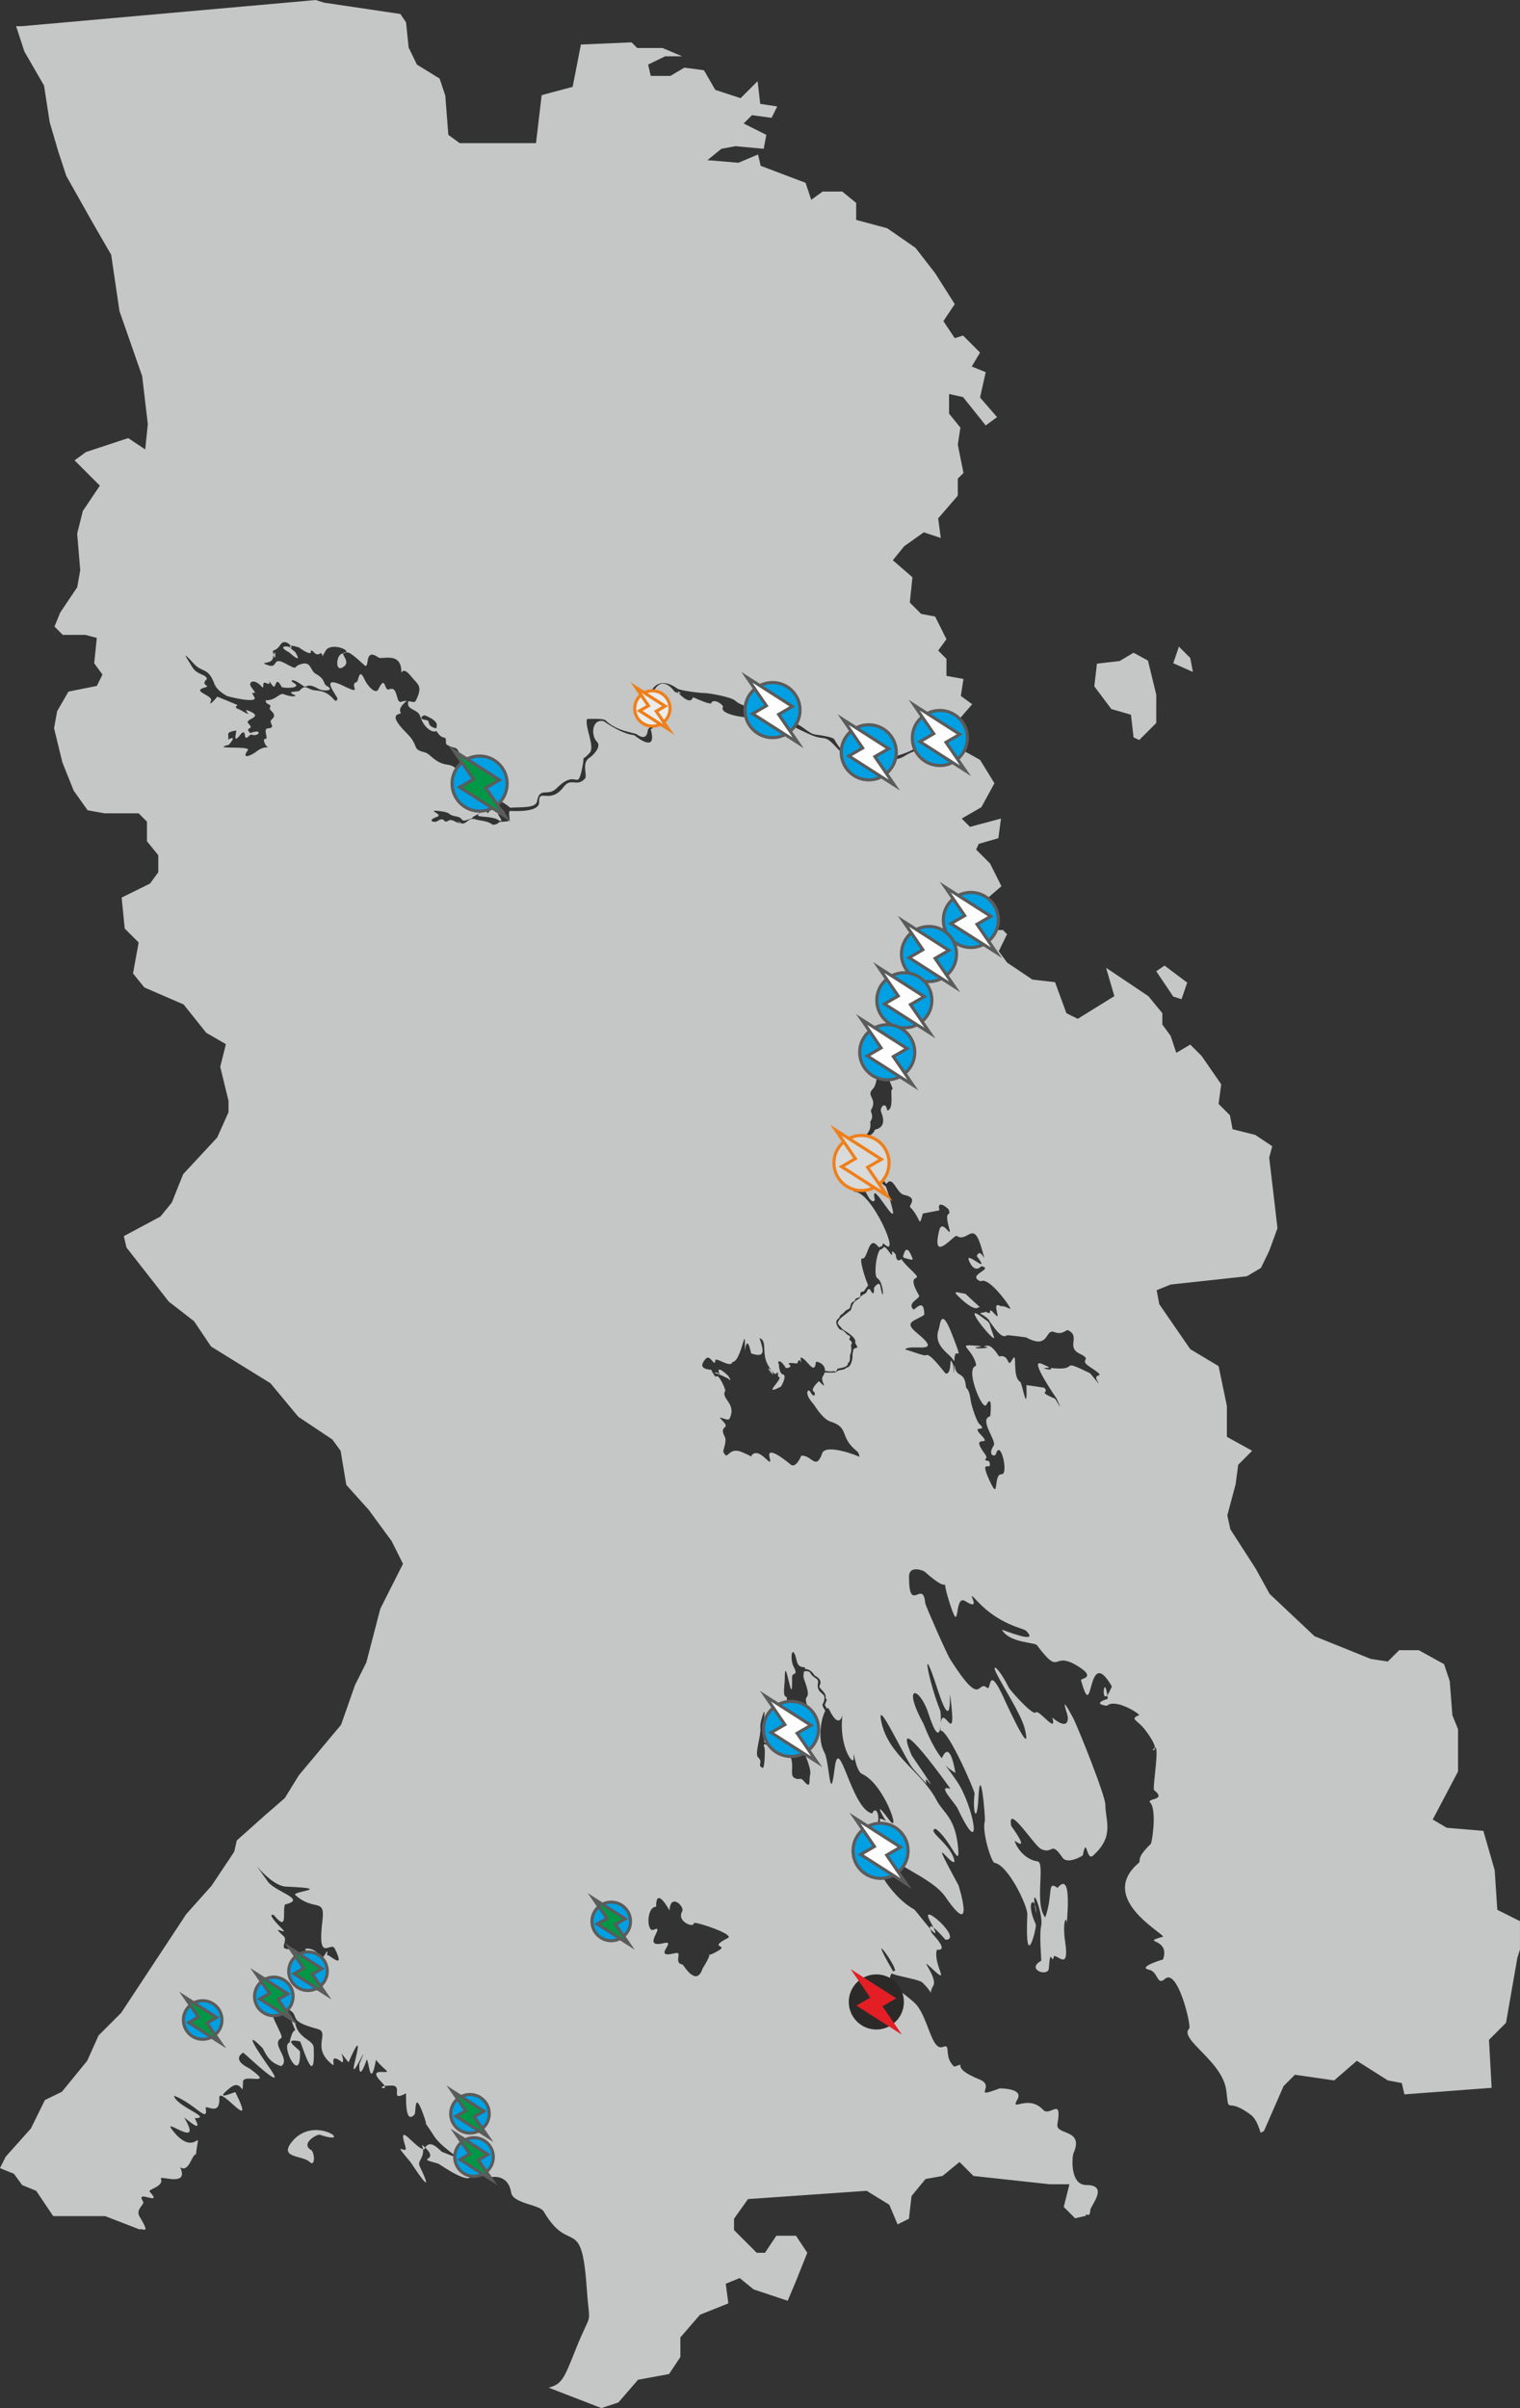 <?xml version="1.0" encoding="UTF-8"?>
<!DOCTYPE svg PUBLIC "-//W3C//DTD SVG 1.1//EN" "http://www.w3.org/Graphics/SVG/1.1/DTD/svg11.dtd">
<!-- Creator: CorelDRAW 2019 (64-Bit) -->
<svg xmlns="http://www.w3.org/2000/svg" xml:space="preserve" width="98.388mm" height="155.812mm" version="1.1" style="shape-rendering:geometricPrecision; text-rendering:geometricPrecision; image-rendering:optimizeQuality; fill-rule:evenodd; clip-rule:evenodd"
viewBox="0 0 8482.47 13433.21"
 xmlns:xlink="http://www.w3.org/1999/xlink"
 xmlns:xodm="http://www.corel.com/coreldraw/odm/2003">
 <rect x="0" y="0" width="8482.47" height="13433.21" fill="#333333" stroke="none"/>
 <defs>
  <style type="text/css">
   <![CDATA[
    .str0 {stroke:#5B5B5B;stroke-width:17.24;stroke-miterlimit:22.926}
    .str1 {stroke:#EF7F1A;stroke-width:17.24;stroke-miterlimit:22.926}
    .fil4 {fill:#FEFEFE}
    .fil3 {fill:#EBECEC}
    .fil5 {fill:#D9DADA}
    .fil6 {fill:#2B2A29}
    .fil7 {fill:#E31E24}
    .fil1 {fill:#00A0E3}
    .fil2 {fill:#009846}
    .fil0 {fill:#C5C6C6;fill-rule:nonzero}
   ]]>
  </style>
 </defs>
 <g id="Слой_x0020_1">
  <path class="fil0" d="M6593.68 5573.85l-46.25 -14.6 -94.91 -141.18 46.24 -31.63 126.58 94.92 -31.66 92.49zm-1550.03 1442.38c-1.51,-2.5 -2.97,-4.58 -4.35,-6.3 6.26,-23.09 20.04,-78.39 52.84,9.68 6.13,16.48 -28.24,0.97 -48.5,-3.38zm-1122.57 3964.62c90.43,-144.7 -24.27,-32.8 89.5,-100.14 57.07,-33.78 -64.04,-10.75 51.57,-69.64 41.02,-20.89 -191.27,-96.21 -190.24,-83.08 2.35,29.69 -98.32,-8.76 -65.01,-65.02 15.92,-26.91 -66.1,-107.04 -70.64,-5.02 -0.4,-0.43 -75.05,-141.36 -75.05,-21.27 -54.77,0 -53.16,145.42 -14.04,128.23 73.92,-32.49 -74.7,106.79 55.58,74.85 82.7,-20.27 -71.23,89.15 63.21,56.19 49.96,-12.25 -12.63,53.79 43.35,63.21 4.79,0.8 75.81,130.22 111.78,21.67zm-2096.54 -73.75c6.34,-13.44 109.85,96.21 43.85,-36.83 -22.37,-45.09 -99.24,89.33 -69.03,-156.32 16.28,-132.31 -45.72,-47.7 -151.5,-142.87 -22.75,-20.48 226.59,-34.86 -51.57,-46.76 -105.56,-4.51 -245.31,-233.06 -102.95,-29.9 43.4,61.94 224.89,99.96 97.13,129.43 -16.47,39.8 19.78,158.27 -62.01,59.6 -1.02,-1.22 -49.88,-19.17 44.35,75.06 47.44,47.44 -75.11,-34.49 9.43,41.54 31.57,28.39 -40.65,80.28 43.94,72.04 41.84,-4.08 56.69,77.94 63.21,101.14 17.12,0 54.64,-73.56 25.68,-88.29 -45.66,-23.24 57.15,-26.04 72.04,38.52 22.75,9.41 47.48,-78.43 37.43,-16.35zm1623.2 -200.28c21.96,0 39.75,17.8 39.75,39.76 0,21.96 -17.79,39.76 -39.75,39.76 -21.96,0 -39.76,-17.8 -39.76,-39.76 0,-21.96 17.8,-39.76 39.76,-39.76zm-802.47 1246.34c21.96,0 39.76,17.8 39.76,39.76 0,21.96 -17.8,39.76 -39.76,39.76 -21.96,0 -39.75,-17.8 -39.75,-39.76 0,-21.96 17.79,-39.76 39.75,-39.76zm-8.27 -96.25c21.96,0 39.76,17.8 39.76,39.76 0,21.96 -17.8,39.75 -39.76,39.75 -21.95,0 -39.75,-17.79 -39.75,-39.75 0,-21.96 17.8,-39.76 39.75,-39.76zm-1474.8 -645.53c21.95,0 39.75,17.8 39.75,39.76 0,21.96 -17.8,39.75 -39.75,39.75 -21.96,0 -39.76,-17.79 -39.76,-39.75 0,-21.96 17.8,-39.76 39.76,-39.76zm511.34 -226.77c21.96,0 39.76,17.79 39.76,39.75 0,21.96 -17.8,39.76 -39.76,39.76 -21.96,0 -39.75,-17.8 -39.75,-39.76 0,-21.96 17.79,-39.75 39.75,-39.75zm-111 46.81c21.96,0 39.76,17.8 39.76,39.76 0,21.96 -17.8,39.76 -39.76,39.76 -21.96,0 -39.75,-17.8 -39.75,-39.76 0,-21.96 17.79,-39.76 39.75,-39.76zm163.68 1027.54c-37.27,-35.63 -164.73,-19.43 -103.04,-103.65 125.6,-171.48 366.26,22.66 162.14,-46.75 -16.17,-5.5 -111.29,50.44 -48.56,85.49 18.04,10.07 25.98,99.82 -10.54,64.91zm3599.9 -4467.85c-1.44,-0.47 -2.71,-0.74 -3.79,-0.84 -21.44,-40.95 -118.55,-81.2 -83.01,-177.02 7,-18.87 11.07,-131.42 73.03,28.74 75.94,196.33 12.93,44.8 13.77,149.12zm156.63 -80.97l0 0zm38.36 -128.83c-4.35,-3.3 -7.13,-7.4 -8.53,-10.91 -5.33,-2.66 -12.77,-7.49 -22.47,-15.14 -149.48,-117.87 77.02,159.58 56.13,100.79 -13.91,-39.14 -21.8,-62.45 -25.14,-74.75zm-53.23 -90.02c-1.45,0.72 -2.71,1.51 -3.79,2.34 -1.35,-0.54 -2.75,-1.09 -4.19,-1.65 -0.41,-0.16 -13.78,29.17 -94.25,-43.92 -64.43,-58.51 -21.86,-35.78 21.96,-30.96 0.42,0.04 49.99,47.54 80.27,74.19zm-524.31 -672.54c9.41,25.13 21.47,64.2 36.33,123.41 30.23,120.43 -125.4,-179.45 -98.94,-55.01 3.96,18.61 -16.95,23.45 -36.45,-13.57 -10.5,-19.96 -32.86,-51.54 -40.15,-94.74 -3.84,-22.71 -59.4,-53.69 15.42,-131.01 7.04,-7.28 22.8,3.47 40.88,20.94 6.4,6.17 9.35,23.13 10.04,33.05 3.16,44.92 22.48,77.61 36.95,81.71 8.46,14.1 27.53,30.1 35.92,35.23zm1462.71 -2933.68l46.26 189.85 0 158.21 -94.94 94.92 -31.64 -14.6 -14.6 -126.58 -109.53 -31.64 -94.91 -126.56 14.6 -126.58 126.57 -14.6 77.89 -46.25 80.31 43.83zm172.82 -77.89l63.27 63.28 14.62 77.89 -109.53 -48.67 31.63 -92.5zm-3054.66 -3371.08l31.64 31.64 141.18 0 109.53 46.25 -94.92 0 -94.92 46.25 14.6 63.28 109.54 0 77.88 -46.25 109.54 14.6 63.27 109.54 141.18 46.25 94.91 -94.92 14.61 126.57 94.91 14.6 -31.64 63.29 -109.53 -14.61 -46.25 46.25 126.57 63.28 -14.6 77.89 -158.21 -14.61 -77.89 14.61 -77.89 63.28 172.81 14.6 109.54 -46.25 14.61 63.27 250.69 94.93 31.64 94.92 63.28 -46.25 109.54 0 77.89 63.29 0 94.91 172.8 46.25 158.22 109.54 109.53 141.18 109.54 172.8 -63.29 94.92 63.29 94.93 46.24 -14.61 94.93 94.92 -46.25 77.89 77.88 31.64 -31.63 141.17 94.92 109.53 -63.29 46.25 -126.57 -158.22 -77.88 -17.04 0 109.53 63.27 77.89 -14.6 94.92 31.64 158.23 -31.64 31.64 0 94.91 -109.52 126.57 14.6 109.53 -94.92 -31.64 -109.53 77.89 -63.29 77.89 109.54 94.93 -14.61 141.16 63.27 63.29 77.89 14.6 63.28 126.56 -46.24 63.3 46.24 46.25 0 94.92 94.92 17.04 -14.6 94.92 63.27 46.26 -94.91 109.52 29.88 43.27c-19.17,10.02 -36.15,18.62 -45.5,25.67 -106.43,80.24 -182.83,49.44 -208.15,67.45 -44.11,31.42 -206.72,78.82 -258.93,59.44 -29.08,-10.79 -109.6,38.3 -192.22,-109.5 -7.68,-13.76 -84.03,-23.94 -103.68,-26.36 -45.49,-5.6 -85.32,-67.7 -133.44,-63.57 -41.85,3.58 -99.44,-41.54 -104.4,-28.18 -0.15,-2.28 -0.57,-4.43 -1.19,-6.47l-1.75 -17.57 1.16 7.22c-1.1,0.86 -2.19,1.68 -3.23,2.5 -26.76,-38.58 -151.87,-33.93 -207.54,-84.14 -21.19,-19.11 -141.45,-41.62 -170.42,-41.62 -24.04,0 -134.61,-13.27 -151.59,-25.36 -127.39,-90.68 -166.23,48.55 -158.32,65.97 23.17,51.08 -0.61,34.35 4.26,59 -10.49,9.97 32.91,67.01 -8.66,102.47 -3.63,3.1 0.17,73.24 -63.57,27.85 -13.03,-9.29 -112.28,-16.04 -174.31,-78.08 -11.29,-11.29 -99.91,-8.01 -103.43,-6.8 -12.03,46.77 46.26,154.09 15.24,188.58 -56.02,62.28 -22.49,-9.85 -41.11,81.47 -29.15,143.02 -26.2,-1.34 -144.31,116.78 -47.31,47.32 -94.51,-11.18 -108.08,71.79 -6.82,41.73 -102.42,31.08 -149.19,35.98 -4.33,-3.34 -10.35,-7.85 -18.57,-14.02 -61.01,-45.88 -27.05,4.81 -52.22,-11.35 -81.46,-52.31 -4.13,24.16 -3.65,24.2 48.33,4.03 54.01,60.18 35.55,48.32 -75.38,-48.43 23.9,45.41 -25.42,23.78l-0.01 0c-5.1,-5.98 -19.15,-12.08 -48.09,-16.98 -40.12,-6.8 -102.22,-1.17 -46.91,-30 50.31,-26.25 11.37,43.83 56.36,-25.12 -9.72,-30.8 -81.72,-34.34 -81.72,-61.17 0,-15.81 -8.3,-35.93 -17.39,-50.21 6.07,-8.54 2.99,-29.11 -24.22,-59.28 -27.57,-30.57 27.29,-30.78 33.4,-1.24 21.29,7.36 0.09,-35.17 42.77,-7.22 0.51,0.34 65.46,15.28 -8.45,-27.85 -16.64,-9.71 -21.83,-49.37 -52.22,-11.35 -3.3,4.11 -45.2,8.47 -19.31,-34.07 4.74,-7.81 -8.05,-43.99 -33.66,-27.11 -20.38,13.44 -16.45,-50.18 -48.56,-54.12 -11.32,-1.41 -46.65,-15.85 -46.67,-22.97 -0.14,-62.29 -10.93,-3.62 -54.13,-70.88 -11.2,-17.44 40.22,-44.54 -64.57,-87.02 -4.54,-1.84 -46.16,19.86 8.71,26.61 27.31,3.36 -5.95,32.51 57.52,47.17 11.42,33.02 -63.58,22.19 -92.34,-69.88 -12.67,-40.56 -81.52,-32.51 -64.64,-83.02 20.65,2.98 34.21,10.96 40.68,-2.1 41.99,-84.63 11.96,-88.46 -25.61,-135.61 -55.97,-70.25 -53.44,4.15 -54.88,-31.91 -4.22,-106.88 -109.48,-60.87 -126.89,-73.26 -77.88,-55.47 -51.34,47.17 -73.27,47.17 -2.86,0 -76.45,-73.83 -98.64,-75.7 -72.01,-5.99 35.83,50.32 -31.91,84.9 -40.18,20.49 -32.35,-74.75 2.9,-79.08 73.38,-9.03 -65.12,-69.45 -95.24,-14.52 -33.51,61.13 -6.4,0.55 -31.67,15.51 -29.15,17.26 -38.06,-27.54 -50.55,-15.75 7.99,36.46 -65.91,-18.96 -66.23,-19.06 -99.66,-31.07 -21.27,25.01 -21.05,25.36 46.68,76.69 -29.32,4.6 -33.82,2.16 -69.67,-37.78 -8.66,-35.34 -1,-30.42 41.81,26.87 -17.37,-60.66 -48.06,-11.6 -21.54,34.43 -42.94,27.51 -41.36,36.98 16.56,99.4 19.42,-57.92 0,37.45 -7.59,37.2 -85.21,17.78 -28.77,38.72 60.7,22.51 21.39,-50.18 95.73,-10.45 76.06,40.64 45.87,22.34 78.33,8.96 70.64,-29.15 60.38,31.18 92.83,49.31 61.18,34.18 37.3,54.81 64.57,69.63 44.43,24.1 -18.53,32.01 -49.32,14.5 -68.77,-39.11 -62.01,0.32 -84.87,-16.66 -64.97,-48.26 -73.64,-28.5 -55.12,-18.16 61.22,34.21 -60.11,33.24 -64.82,24.2 -38.1,-73.03 -28.49,22.12 -50.24,-6.79 -41.62,-55.33 4.35,5.21 -34.98,-13.93 -32.6,-15.85 -4.16,43 -27.18,17.83 -43.97,-48.05 -77.96,-22.39 -55.62,5.79 50.46,63.69 -19.2,1.3 14.75,51.73 29.34,43.57 -147.71,-1.13 -153.51,-4.56 -24.8,-14.67 -57.12,-36.73 -68.63,-67.71 -34.52,-93 -67.35,-60.34 -113.63,-110.98 -87.39,-95.63 -27.94,-15.22 -12.6,13.1 28.75,53 82.3,42.54 84.63,72.02 -40.86,36.62 26.82,36.74 -8.7,46.17 -85.56,22.69 46.79,43.75 31.67,75.43 -17.92,37.52 28.99,-13.26 34.3,-23.46 0.36,-0.69 113.9,46.17 113.9,46.67 -22.28,18.1 -0.46,17.73 20.3,29.99 89.96,53.25 -16.65,-25.94 52.46,6.72 72.2,34.12 -37.74,40.68 -12.6,65.81 39.87,39.87 -27.38,16.71 10.93,53.88 73.51,-27.55 49.15,23.37 7.47,8.95 -12.82,-4.44 -32.89,39.17 -37.47,2.91 -4.47,-35.34 -25.48,-2.33 -30.75,3.9 -41.1,48.56 -11.38,-31.71 -19.06,-30.26 -63.22,11.91 -36.75,19.62 -43.52,51.22 56.28,-31.24 4.34,28.29 4.06,28.36 -111.32,28.74 124.55,3.66 105.68,30.17 -41.21,57.87 24.42,26.11 44.5,10.19 65.09,-51.58 85.22,-1.27 47.62,-47.16 19.85,24.22 -19.67,-27.17 7.25,-26.11 17.21,0.67 -16.5,-56.32 11.6,-58.27 51.81,-3.6 1.59,-31.3 21.06,-48.33 40.26,-35.18 -18.73,-50.03 -8.97,-67.46 13.12,-23.39 -23.7,-11.62 -23.7,-40.62 60.67,0 75.23,-44.31 101.53,-34.06 50.12,19.52 74.26,9.84 60.67,4.31 -56.2,-22.88 19.71,-16.83 25.63,-23.21 40.82,-44.06 39.62,-5.09 95.72,-1.91 93.99,5.33 101.59,87.14 117.53,45.92 3.43,-8.85 -111.64,-142.17 34.07,-71.27 114.44,55.68 26.08,-7.35 72.52,-22.04 12.51,-3.97 11.71,-86.71 44.51,-13.77 13.57,30.17 60.26,87.3 76.58,54.38 42.78,-86.26 30.17,13.43 60.93,0.24 51.37,-22.04 34.45,81.12 67.46,69.38 11.61,-4.12 22.04,-5.05 31.24,-4.54 -20.39,13.31 -49.09,44.12 -34.88,64.06 11.14,15.66 -89.27,-7.16 32.89,115.05 76.75,76.75 23.22,87.5 101.29,107.58 34.65,8.91 54.32,60 130.55,69.39 58.88,7.24 85.98,81.48 119.45,121.8l-0.14 0.28 0.81 0.5c4.15,4.78 8.73,7.59 12.95,8.52 68.08,48.31 -15.62,58.75 33.04,97.34 53.15,42.12 -34.49,54.89 -29.61,67.87 -84.65,34.36 -35.82,0.78 -93.22,-8.61 -49.14,-8.03 -20.86,-20.89 -86.79,-29 -90.27,-11.11 20.51,17.43 -17.42,30.92 -62.94,22.38 -15.45,35.24 0.26,24.95 46.48,-30.44 30.21,15.85 59.92,-1.75 26.05,-15.42 35.87,11.66 79.08,15.25l-26.11 -14.5c35.32,38.62 59.25,-12.42 78.33,-11.6 5.71,0.24 10.44,0.22 14.35,0 5.03,1.9 12.53,3.9 23.11,6.05 24.41,4.98 52.53,6.03 79.33,25.11 6.22,4.43 32.28,-3.16 37.08,-13.64 35.12,-6.3 64.66,5.5 57.66,-28.87 -3.77,-18.46 -1.69,-28.08 1.93,-33.36 46.37,2.47 165.74,4.5 163.67,-48.12 -3.25,-82.49 60.94,15.34 137.34,-86.28 41.22,-54.81 73.29,4.58 118.95,-46.17 15.67,-17.42 -23.52,-87.68 27.76,-118.04 10.23,-6.05 67.88,-58.1 38.96,-87.02 -34.92,-34.91 -29.26,-128.78 36.97,-115.29 0.75,0.16 98.44,72.02 170.9,78.33 0.58,0.05 110.3,92.99 98.9,0.26 -7.65,-62.13 -18.85,-6.36 19.56,-58.77 6.99,-9.56 -8.99,-18.72 -17.26,-38.37 -1,-2.47 -2.08,-5.82 -3.09,-9.59 -1.82,-8.01 -2.16,-17.48 0.28,-28.89 -1.31,-0.36 -2.52,-0.66 -3.6,-0.86 0.33,-1.97 0.89,-3.66 1.69,-4.94 17.23,-26.8 -8.19,-57.95 2.91,-84.87 53.02,-128.53 125.23,-15.85 126.9,-15.25 82.99,29.49 -24.01,-32.62 36.72,22.04 56.82,51.15 63.83,8.61 64.57,8.21 2.42,-1.34 85.33,39.34 101.28,33.82 11.85,-34.27 72.25,10.32 66.48,20.06 -25.73,43.45 156.09,71.91 195.12,51.05 77.14,-41.24 39.62,16.41 84.12,16.41l0.02 -0.2c3.77,1.64 8.54,3.37 14.5,5.26 99.99,31.64 101.77,40.36 188.56,79.58 88.26,39.87 78.62,-2.6 140.24,62.32 118.34,124.67 72.56,82.12 210.78,88.03 43.77,1.87 136.99,-2.01 176.22,-26.86 106.77,-67.66 135.16,-13.7 156.66,-29.02 89.67,-63.87 179.78,-0.44 268.16,48.49l2.52 3.65 77.89 126.59 -73.01 133.89 -109.53 63.29 46.25 46.25 172.82 -46.25 -14.6 109.52 -109.54 31.64 -14.6 31.65 77.89 77.89 63.29 126.58 -126.59 109.53 17.9 17.9c-104.09,44.51 -194.84,96.84 -238.24,145.07 -34.34,38.17 -86.71,3.83 -65.87,88.82 4.41,18.01 -84.07,61.04 -104,138.54 -22.78,88.58 -38.62,-11.6 -12.58,116.2 0.81,3.97 -36.24,258.61 -91.04,263.38 -54.85,4.78 -104.25,79.52 -77.34,108.31 2.83,3.03 13.32,110.17 -20.48,143.96 -39.56,39.56 29.18,51.69 -9.01,116.21 -6.73,11.37 19.21,31.74 -4.32,64.76 -3.08,4.33 14.9,43.06 -32.81,83.77 -10.09,8.6 -4.47,76.18 24.17,94.99 -23.36,4.43 -21.66,-12.9 -57.88,31.54 -47.65,58.45 -6.05,44.28 -16.39,77.39 -12.07,-7.08 -31.2,-18.26 -60.31,-34.42 -7.41,-4.11 42.9,138.54 55.75,138.54 96.77,0 263.24,382.58 165.19,292.12 -8.25,-7.61 -9.18,0.51 -10.21,9.56 -8.81,3.03 -14.9,6.19 -18.81,9.15 -2.72,-2.53 -5.85,-5.83 -9.47,-10.08 -50,-58.61 -54.48,80.36 -83.52,71.31 -19.48,-6.08 7.34,90.84 32.21,150.11 -10.39,12.27 -23.94,34.38 -26.72,34.49 -32.68,1.31 -3.33,27.07 -26.43,33.56 -33.12,9.31 -9.07,14.34 -28.2,22.26 -25.29,10.48 -10.29,34.44 -28.8,42.35 -22.48,9.6 -23.28,19.47 -32.18,25.05 -20.21,12.67 -16.49,22.54 -22.36,26.33 -33.42,21.65 6.62,63.04 8.52,63.06 18.8,0.15 38.33,27.49 40.08,28.19 32.92,13.13 2.22,21.79 13.27,29.6 22.89,16.16 5.97,24.84 7.12,31.18 6.79,37.47 -6.16,47.75 -5.84,57.11 1.54,45.11 -10.51,33.2 -10.79,41.47 -0.91,27.47 -56.58,25.76 -59.69,32.07 -14.49,29.35 -1.76,6.02 -31.25,13.36 -4.85,1.21 -25.64,-1.45 -37.89,-3.41 3.52,-41.15 -49.94,-55.01 -50.47,-49.33 -7.81,82.92 -50.58,-21.54 -85.61,-25.17 7.78,75.21 -0.81,-22.81 -18.38,33.8 -107.5,-12.41 8.4,16.6 -62.91,25.91 -40.44,-65.16 -50.12,-27.64 -39.97,-25.54 0,17.54 5.21,57.24 21.96,60.07 27.82,4.72 -9.85,68.2 -10.12,68.34 -117.68,61.34 27.61,-55.02 -16.16,-55.02 0,-54.69 -4.16,-1.2 -23.07,-20.11 -90.3,-90.3 49.95,86.68 -29.86,-39.23 -43.74,-69.01 -2.76,-140.11 -50.69,-156.55 24.98,72.2 33.11,113.26 -46.75,85.61 -27.22,-131.52 -36.82,16.86 -35.29,-25.16 5.78,-158.18 -18.35,73.39 -69.07,73.39 -8.65,37.48 -93.42,-30.89 -95.36,-9 -3.85,43.55 -28.07,-37.37 -52.92,-9.75 -52.8,58.68 13.95,59.15 30.96,62.67 16.63,48.05 15,-7.72 46.38,25.91 -27.83,-66.8 47.95,7.42 48.24,7.9 25.14,41.71 2.52,16.38 -2.84,13.69 -123.84,-62.18 -67.95,-6.38 -66.25,-9.01 15.07,-23.39 54.75,73.69 52.18,77.72 -28.6,44.97 66.25,69.92 23.44,156.18 -9.41,18.95 -79.66,-29.22 -41.45,9 55.09,55.08 -23.3,20.12 15.92,93.51 11.68,21.86 -11.54,75.61 -9.37,80.56 26.63,60.65 24.44,-29.77 102.88,2.59 107.22,44.23 35.41,36.16 58.97,14.68 47.24,-43.06 116.82,93.6 96.46,14.43 -19.19,-74.64 113.31,36.93 113.74,37.37 31.84,33.56 63.2,-45.64 63.28,-46.01 57.63,-4.94 82.22,86.28 116.58,-12.95 19.66,-56.81 202.85,14.35 207.24,19.42 2.51,2.91 -0.84,-21.67 -12.95,-31.27 -100.84,-79.95 -39.76,-131.62 -147.17,-165.18 -46.16,-14.41 -87.96,-89.88 -97.46,-100.41 -55.09,-61.08 -25.46,-84.43 -17.28,-68.34 23.36,45.9 35.56,11.43 20.48,1.48 -21.04,-13.89 28.84,-59 29.85,-57.99 57.76,58.58 5.07,-2.56 20.11,-25.54 5.59,-8.53 9.12,-16.34 11.04,-23.45 21.67,1.03 56.13,1.47 60.63,-1.09 3.39,-1.92 16.95,-10.64 19.99,-11.1 46.85,-6.94 24.48,-8.66 47.61,-16.22 18.79,-6.15 28.2,-44.35 27.31,-63.26 -0.85,-18.28 3.64,-23.36 3.57,-24.84 -1.54,-32.87 34.83,-7.23 18.32,-36.14 -14.98,-26.23 -1.44,-14.46 -7.22,-28.1 -12.55,-29.58 -67.37,-56.38 -69.6,-59.38 -22,-29.56 -38,-28.47 -16.62,-56.91 8.17,-10.88 62.69,-49.75 63.25,-52.36 12.56,-58.73 39.87,-52.25 49.58,-68.89 9.06,-15.54 34.42,-18.86 39.09,-33.46 7.74,-24.18 11.39,-4.1 15.6,-14.99 14.62,29.8 26.35,39.03 23.89,-5.23 -0.06,-1.09 29.58,-42.67 35.66,-9.37 21.31,116.82 21.61,-24.03 -17.28,-44.29 -17.87,-9.32 -10.67,-117.71 14.04,-158.97 4.86,-0.72 10.98,-3.36 17.1,-8.72 2.54,-2.23 4.03,-4.73 4.76,-7.03 6.8,0.62 14.28,5.86 22.34,17.19 52.45,73.64 -2.03,-29.29 44.66,24.8 0.99,1.15 0.38,49.81 30.89,26.75 0.86,0.83 1.81,1.6 2.88,2.3 6.07,10.49 22.86,29.43 56.9,61.98 79.41,75.94 -45.49,-7.6 39.6,137.8 9.07,15.51 -70.36,42.56 -31.34,78.08 6.58,5.99 60.45,-71.93 60.45,29.86 -54.57,37.34 -119.77,37.37 -38.87,103.26 153.87,125.31 -40.42,54.47 -67.97,90.29 34.13,7.88 108.03,38.26 115.84,32.08 22.82,-18.08 106.13,102.51 111.89,102.51 41.45,0 10.97,-127.55 42.06,-43.55 0.66,1.76 0.77,91.21 5.05,-4.02 0.47,0.54 0.97,1.07 1.46,1.58 8.46,77.02 54.24,23.5 63.32,119.39 1.22,12.87 17.67,6.49 25.91,73.4 3.65,29.67 32.49,118.58 48.23,133.47 53.51,50.61 -48.94,0.93 8.64,60.45 74.4,76.89 -69.69,-15.29 24.05,109.41 24.9,33.12 -28.33,26.8 22.33,38.49 24.01,69.36 -59.62,-28.48 0,102.88 61.48,135.45 18.9,-32.4 69.82,-30.23 40.43,1.73 -6.26,-201.26 -31.71,-112.99 -4.97,17.27 -49.76,10.29 -12.21,-47.87 16.74,-25.93 -84.66,-145.05 -20.48,-162.22 1.39,-0.37 16.01,-134.01 -20.48,-64.76 -17.9,33.99 -81.14,-115.64 -79.2,-176.65 1.91,-59.72 33.65,-18.77 16.17,-65.88 -30.04,-80.92 -101.39,-95.19 5.42,-86.72 9.52,0.76 17.71,1.5 24.79,2.22 0.17,0.92 0.5,1.82 0.97,2.66 -99.59,15.93 91.61,10.94 20.78,0.02 0.15,-0.89 0.11,-1.93 -0.08,-3.04 4.35,-0.59 8.96,-1.21 13.99,-1.84 33.63,-4.25 64.28,60.86 69.07,59.71 60.55,-14.52 41.44,73.29 72.29,18.38 32.36,-57.61 -4.78,94.12 44.66,124.1 10.61,6.44 41.19,196.65 34.17,18.38 -0.08,-1.98 99.4,13.78 99.68,14.07 33.25,33.77 -45.88,15.67 58.96,60.44 5.03,2.15 56.95,98.9 8.64,-2.22 -0.41,-0.86 -154.43,-221.78 -84.14,-192.81 20.14,8.29 33.58,14.63 42.13,19.42 -1.96,1.76 -2.32,3.21 -1.68,4.31 -67.67,-2.66 32.3,20 11.5,2.14 1.25,-0.29 2.38,-0.73 3.24,-1.33 5.21,0.35 10.97,0.79 17.47,1.35 142.86,12.37 22.64,-58.41 198.24,27.02 5.9,2.87 68.31,86.57 43.18,46.01 -36.02,-58.13 71.21,-5.33 -44.29,-81.66 -65.75,-43.46 21.75,-35.55 -55.01,-72.29 -78.59,-37.62 5.98,-96.45 -64.76,-131.01 -12.68,-6.2 -28.56,28.6 -78.09,9.75 -52.5,-19.99 -25.98,101.65 -156.54,29.85 -0.38,-0.21 -104.44,-14.43 -107.94,-11.47 -25.38,21.48 -63.55,-32.88 -84.41,-62l0 0 0 0c-4.92,-6.86 -8.87,-12.3 -11.47,-15.03l-0.03 -0.03c2.14,-4.68 -14.04,-23.5 -45.47,-40.26 -20.76,-11.07 22.7,-7.61 25.3,-15.35 -0.72,0.06 -1.47,0.08 -2.24,0.05 50.45,32.02 -1.13,-43.8 55.4,18.13 34.12,37.38 -22.74,-71.73 21.22,-51.81 28.18,12.77 -4.41,-10.12 60.82,18.74 14.12,6.25 -116.64,-184.48 -165.18,-153.7 -83.6,-35.64 78.2,-67.68 5.06,-84.5 -2.2,-0.51 -35.23,45.39 -68.34,-26.65 -32.75,-71.26 129.69,87.47 41.69,-29.86 24.17,-61.25 61.45,78.74 27.76,-40.71 -47.41,-168.06 -76.57,-30.79 -140.02,-71.55 -13.53,-8.69 -143.36,159.83 -97.45,-29.85 17.99,-74.39 76.06,62.57 54.27,-18.38 -27.86,-103.55 13.04,-53.99 0,-95.73 -3.93,-12.6 -71.17,-63.21 -52.55,1.11 -1.47,-0.34 -75.49,15.39 -92.77,17.64 -24.5,87.11 -5.88,32.86 -70.2,-34.91 -10.9,-11.48 48.01,-51.89 -34.54,-68.71 -40.48,-8.25 -60.57,-103.02 -93.14,-67.97 -2.5,2.68 -4.86,4.73 -7.1,6.27 -6.44,-9.8 -15.28,-23.39 -23.25,-32.07 3.03,-10.91 3.04,-29.59 -2.1,-57.71 27.57,-59.75 85.94,44.06 -0.37,-86.72 -7.98,-12.09 -34.53,39.49 -88.46,-38.86 -32.22,-46.82 42.49,-46.32 50.7,-85.99 0.78,-3.78 74.52,-5.07 35.65,-99.3 -10.11,-24.54 25.18,-65.57 34.18,-8.64 39.13,-4.51 15.85,-115.85 25.17,-116.21 21.57,-0.82 -50.94,-85.07 8.63,-82.4 69.6,3.12 -92.02,-58.65 -43.18,-120.89 50.25,-64.01 -27.66,11.51 47.12,-48.61 86.88,-69.82 41.6,-168.45 114.11,-279.16 38.53,-58.84 -102.21,-19.61 38.49,-186.03 67.02,-79.27 29.6,5.87 46.01,-91.03 3.71,-21.87 141.51,-98.94 216.25,-98.94 93.26,0 84.29,21 192.47,16.41l23.49 23.49 -46.25 94.91 46.25 63.28 141.17 94.93 126.57 14.6 63.28 172.82 63.28 31.64 204.46 -126.57 -46.25 -158.2 236.1 158.2 77.89 94.92 0 63.29 46.25 63.27 31.63 94.93 77.89 -46.25 63.29 63.28 109.53 158.21 -14.61 109.53 63.28 63.29 14.61 77.89 126.58 31.63 94.91 63.27 -17.04 63.29 31.64 267.73 14.61 126.59 -46.25 126.57 -46.25 94.9 -77.89 46.25 -425.94 46.26 -77.89 31.63 14.61 77.89 172.8 250.7 158.21 94.92 46.25 221.5 0 172.81 141.17 77.89 -77.89 77.89 -14.6 109.54 -46.25 172.81 17.04 77.89 141.18 219.06 77.89 141.18 250.7 236.1 313.97 126.56 94.91 14.61 63.29 -63.28 109.56 0.02 141.18 77.89 31.64 94.92 14.6 189.85 31.64 77.89 0 236.1 -141.16 267.74 77.89 46.25 204.45 17.05 63.26 219.05 14.62 221.49 126.57 63.29 0 158.21 -14.61 46.25 -63.28 362.65 -94.91 94.92 14.6 267.75 -486.8 36.49 -14.62 -63.28 -77.89 -14.61 -172.81 -109.53 -126.57 109.53 -219.05 -31.64 -63.28 63.29 -109.54 250.69 -18.66 9.67c-14.11,-47.13 -31.72,-82.92 -53.5,-99.3 -144.96,-108.96 -120.02,10.87 -138.06,-135.86 -20.44,-166.2 -267.22,-286.02 -206.69,-346.56 12.66,-12.67 -64.25,-341.06 -136.26,-276.13 -44.5,40.13 -37.37,-40.92 -86.69,-50.97 -71.92,-14.66 76.15,-57.82 76.65,-58 42.99,-124.18 -134.11,-89.14 0.6,-127.03 -5.11,-23.86 -365.06,-215.98 -137.46,-410.17 19,-16.21 -20.92,-20.72 68.43,-107.16 7.02,-6.79 35.13,-189.11 -3.01,-230.58 -23.44,-25.48 96.19,-10.57 21.67,-69.63 -11.84,-9.38 42.13,-307.33 -8.23,-221.95 -0.27,0.46 47.36,5.85 -39.12,-110.57 -46,-61.93 -92.67,-62.52 -35.73,-86.09 -2.3,-10.76 -134.68,-94.24 -180.2,-51.97 -0.28,0.26 -90.68,-9.15 4.61,-38.73 -21.12,-183.05 -46.56,98.78 22.87,-69.03 -143.18,-248.2 -99.32,229.28 -172.18,-35.12 -2.85,-10.36 86.84,-11.9 -13.44,-75.45 -154.62,-98 -92.4,66.81 -232.38,-119.41 -13.1,-17.42 -152.38,-11.42 -195.46,-86.08 1.21,-2.91 219.26,88.64 133.45,4.61 -13.85,-13.56 -149.51,-32.39 -272.71,-166.16 -79.22,-86.01 42.01,70.57 -65.02,1.81 -68.32,-43.89 -22.41,219.06 -91.3,-1.81 -56.13,-179.9 38.53,-5.76 -136.86,-163.94 -1.94,-1.75 -86.08,-40.06 -86.08,30.5 0,211.87 78.45,6.88 90.7,147.5 0.95,10.87 118.02,278.96 140.48,314.25 179.79,282.45 147.03,107.74 204.89,156.93 22.87,19.45 3.76,-127.2 82.47,34.52 0.61,1.25 178.73,396.77 126.42,190.23 -19.06,-75.26 -122.27,-235.17 -155.72,-302.61 -33.64,-67.82 12.85,-33.4 68.03,77.26 6.89,13.83 133.48,157.87 149.69,138.06 17.38,-21.2 122.02,127.05 92.52,28.7 0.33,-0.38 90.67,81.13 86.69,-3.41 -0.76,-16.17 -53.42,-150.28 29.3,4.61 23.28,43.59 180.2,432.48 180.2,484.63 0,89.62 52.98,174.46 -68.43,283.95 -38.79,34.99 -34.3,-117.07 -57.39,-1.8 -0.61,3.05 -85.62,53.24 -112.97,13.44 -67.31,-97.9 -49.94,-16.59 -119.4,-47.96 -37.89,-17.11 -190.6,-261.96 -167.37,-129.43 0.1,0.6 108.98,146.95 21.67,84.28 -9.34,-6.7 30.79,99.59 125.22,113.58 45.75,6.79 -19.48,236.28 43.35,313.05 45.3,-129.4 8.23,-209.66 68.43,-164.95 87.65,-105.78 48.12,201.01 52.57,203.68 -2.88,-59.07 -26.48,-14.4 -9.83,97.73 24.23,163.03 -41.36,71.7 -62.61,79.07 -12.11,58.55 -18.87,-64.33 -28.7,69.03 -3.61,49.03 -130.61,6.03 -42.14,-43.35 1.21,-0.67 -11.98,-146.64 -0.59,-194.85 15.02,-63.7 -68.24,-278.35 -27.49,-67.83 0,-103.2 -66.18,-79.39 -2.41,60.2 6.63,14.51 -62.12,288.89 -47.36,-56.19 1.97,-46.01 -106.21,-274.77 -183.21,-287.37 -17.01,-2.78 -71.63,-172.56 -53.78,-233.58 4.27,-14.6 -24.9,-344.48 -36.32,-123.42 -7.5,145.12 -34.1,76.03 -21.07,-29.9 1.52,-12.3 -145.8,-354.68 -190.24,-351.18 0,-205.96 94.78,133.28 56.8,-175.59 -14.07,-114.39 22.33,239.53 -72.05,-50.97 -102.84,-316.59 -49.01,-37.25 13.45,114.18 7.54,18.29 13.1,259.25 -66.02,15.85 -48.69,-149.79 -150.9,-167.9 -25.89,61.41 1.12,2.05 44.14,119.98 100.74,189.64 3.35,-1.55 41.34,-118.28 76.66,81.87 -65.95,-35.51 -88.13,-93.14 7.62,46.36 94.46,137.62 151.98,464.58 4.61,152.71 -16.33,-34.56 -120.54,-136.05 -40.33,-109.97 2.4,0.78 -340.84,-478.92 -215.92,-186.22 1.86,4.37 163.81,236.14 83.08,134.65 -21.54,4.46 43.33,72.87 -76.06,-61.41 -40.48,-45.53 -213.27,-423.91 -175.58,-255.86 41.36,184.45 222.98,272.19 306.03,430.24 40.56,77.22 106.37,96.03 121.8,273.32 10.16,116.73 -45.42,-56.53 -127.02,-112.37 -51.3,14.42 92.49,87.69 106.55,183.82 -22.86,25.4 -157.06,-198.73 22.28,132.24 0.58,1.06 98.61,313.53 -72.64,65.01 -80.17,-116.34 -313.61,-181.12 -372.36,-285.97 12.58,-6.68 21.15,-19.91 21.15,-35.14 0,-19.14 -13.54,-35.12 -31.54,-38.9 2.97,-11.95 8.08,-24.42 15.72,-37.52 13.9,-23.83 -25.86,-58.37 36.93,-25.68 -2.04,7.48 -89.94,-149.69 15.85,-7.03 69.77,94.1 -26.8,-201.21 -151.71,-256.46 -38.94,-17.23 -49.8,-164.89 -46.75,-87.69 2,50.88 -84,-64.97 -62.62,-238.8 5.76,-46.77 -4.22,110.96 -75.45,-35.72 -2.85,-5.85 -6.85,-6.15 -11.35,-2.15 -3.2,-6.39 -7.08,-13.23 -11.66,-20.24 23.99,-60.74 4.62,-9.22 4.62,-47.02 0,-28.49 -42.39,-46.19 -33.52,-61.19 20.84,-35.19 -27.15,-55.32 -27.86,-56.44 -18.57,-29.67 -38.8,-36.01 -54.39,-36.15 1.79,-6.54 1.47,-10.15 -5.59,-10.15 -52.47,0 -32.43,-59.55 -59.98,-85.34 -15.2,6.85 -7.4,62.47 0.37,77.2 33.85,64.23 -7.24,30.92 -6.39,65.45 5.12,208.53 -40.45,-155.01 -40.45,6.57 0,38.31 -14.29,96.38 8.15,101.65 11.91,2.79 -7.79,100.6 -7.97,100.97 -18.98,40.9 19.17,63.76 43.58,73.01 -1.58,4.28 -2.44,8.91 -2.44,13.73 0,20.37 15.34,37.17 35.09,39.48 -43.15,46.61 -45.09,-1.91 -91.32,15.51 -3.65,1.37 -33.27,10.9 -34.8,12.59 -45.35,50.41 1.53,17.04 -46.29,7.3 -40.5,-8.25 -3.9,-40.18 -18.25,-83.95 -9.2,-28.06 7.43,-98.15 -2.49,-94.71 -9.9,28.57 -21.98,62.75 -19.35,91.18 4.11,44.23 -33.53,143.52 -12.96,162.17 31.96,28.97 -8.92,43.63 25.55,59.25 11.6,5.25 14.16,-104.16 10.28,-112.66 -16.89,-36.99 25.42,-9.3 28.05,-6.57 22.44,23.38 59.56,-47.52 91.55,-35.65 78.41,29.1 41.3,2.53 77.53,-14.29 1.65,-0.11 3.27,-0.34 4.85,-0.66 42.8,28.86 13.29,56.06 13.41,59.11 1.88,47.67 -109.97,-56.89 -70.26,47.21 23.08,60.5 -8.91,105.72 25.55,121.35 24.03,10.9 29.8,-6.87 46.66,12.96 46.41,54.55 28.08,-0.32 37.96,-35.35 5.55,-19.7 -18.9,-88.71 -27.31,-103.22 -21.83,-37.62 20.19,-81.96 -14.73,-101.34l-4.63 -2.64c14.86,-5.75 25.41,-20.18 25.41,-37.08 0,-10.25 -3.89,-19.6 -10.25,-26.65 8.36,-5.01 18.76,-0.35 19.65,-0.48 11.06,-1.7 -6.65,-116.33 -8.34,-121.73 -19.03,-60.73 33.92,-8.96 -13.14,-133.58 -7.27,-19.25 -4.25,-35.68 -0.71,-47.84 14.2,-1.89 29.49,-1.81 36.18,11.65 13.74,27.71 46.8,25.29 41.18,52.86 -11.49,56.42 37.12,54.76 36.01,82.85 -1.97,50.24 -26.79,20.6 4.44,73.4 -22.3,41.44 -45.9,158.13 -4.96,231.43 28.8,51.55 30.55,307.16 57.39,88.9 25.17,-204.64 91.5,226.96 209.5,252.25 19.61,-47.39 49.87,10.1 24.68,77.86 -2.9,7.79 -4.41,17.22 -5.24,27.26l-1.23 -0.03c-21.96,0 -39.76,17.79 -39.76,39.75 0,20 14.77,36.55 34,39.35 -4.16,7.2 -11.39,8.87 -24.09,1.43 22.29,126.35 135,289.84 245.22,348.76 10.41,5.56 189.14,249.28 88.3,63.82 -64.57,-118.74 191.64,107.23 87.29,105.96 -0.62,-0.01 -121.05,-141.49 -76.06,-36.32 1.14,2.65 101.09,100.33 28.1,91.9 -25.03,80.62 87.15,214.29 -36.32,97.13 -68.61,-65.1 44.06,60.05 15.25,105.35 -31.25,49.15 17.88,58.43 -59.19,-18.67 -25.59,-25.58 -244.14,-47.56 -153.92,-66.22 11.06,-23.98 -166.5,-267.24 -11.64,1.21 -46.41,80.45 -6.76,64.78 118.19,174.99 79.06,69.72 94.44,276.27 162.15,248.23 47.35,-19.61 -0.03,53.87 62.01,110.57 86.99,-27.76 -42.43,-2.73 141.68,71.45 94.65,38.13 -52.25,110.64 111.77,49.76 0.54,-0.2 135.2,-1.81 99.54,60.81 -43.95,77.18 58.42,-32.74 143.87,59.19 37.22,40.04 106.78,-78.16 79.07,79.47 -11.27,64.11 150.31,23.04 90.1,161.54 -9.31,21.42 -20.35,178 70.84,178 129.23,0 24.42,114.66 22.87,138.67 -3.38,52.74 -24.04,10.85 -25.9,33.46l-59.25 13.41 -63.29 -63.3 31.65 -126.57 -109.53 0 -425.94 -46.24 -77.89 -77.89 -94.92 77.89 -94.92 17.04 -77.89 94.91 -14.6 126.58 -63.27 31.62 -46.25 -109.52 -126.56 -77.89 -662.06 46.25 -77.89 109.54 0 63.26 126.56 126.58 46.25 0 63.28 -94.93 109.54 0 63.28 94.93 -63.28 158.2 -46.25 109.54 -189.84 -63.28 -77.89 -63.28 -77.89 31.64 14.6 109.54 -158.21 63.26 -109.54 126.58 0 109.53 -63.27 94.92 -172.82 31.65 -109.53 126.57 -94.92 31.63 -294.03 -113.69c74.01,-21.86 83.58,-46.36 149.25,-211.14 96.6,-242.39 79.45,-104.74 62.61,-345.96 -29.05,-415.85 -94.96,-177.47 -240,-426.03 -22.89,-39.23 -171.41,-43.62 -181.41,-104.75 -18.43,-112.71 -117.54,-85.38 -118.2,-85.49 -286.16,-46.81 -145.19,-239.26 -105.35,-28.1 17.91,94.91 -176.83,-46.67 -183.82,-48.56 -149.65,-40.59 33.66,-2.32 -90.7,-105.35 24.35,70.34 -28.66,86.27 -12.85,119.4 102.66,215.1 -48.23,-19.25 -49.77,-21.07 -119.58,-140.85 -10.84,-29.03 -29.9,-88.9 -47.58,-149.5 49.44,6.21 104.75,18.05 30.02,-72.51 88.68,7.72 101.34,12.85 168.79,68.26 5.72,-8.47 -45.15,-87.7 -80.46,-125.28 -21.45,-15.7 -63.21,-128.23 -49.47,-133.29 -37.17,-3.61 -46.76,7.03 -57.79,64.08 -45.29,-119.29 -47.36,-118.2 -96.76,51.12 -12.28,-43.57 -79.66,-43.35 -121.69,0.41 3.25,41.6 -53.78,-15.85 -97.91,-98.62 58.94,-37.73 21.07,-70.83 -70.97,-62.06 -51.45,-70.64 -59.81,-32.71 -28.67,130.16 -34.55,-18.53 -46.75,-25.68 -47.93,135.73 -41.88,26.52 -41.54,25.68 74.58,-180.83 -63.49,138.86 -24.68,-15.25 50.97,-202.42 -34.94,5.06 -35.72,5.22 -72.93,-92.82 -16.54,-24 -33.92,0.6 -82.71,-63.63 -33.71,29.29 -56.19,11.84 -123.78,-96.03 -7.96,-178.99 -83.68,-199.06 -171.19,-45.39 -95.71,-67.51 -153.31,-104.16 -61.63,-39.2 27.86,67.26 28.09,68.43 19.43,95.34 102.87,93.27 104.75,141.07 9.78,247.99 -69.63,-34.29 -76.65,-35.72 -110.7,-22.55 -0.33,46.43 0,56.79 6.18,196.64 -111.14,-39.37 -58,-50.37 40.36,-195.05 92.95,116.42 0,-152.11 -117.38,-40.63 -18.29,-35.27 -83.08,-72.64 -63.74,36.76 58.63,187.27 35.72,200.27 -59.47,33.75 55.05,114.72 1.21,156.13 -80,-22.22 -92.95,-89.33 -106.56,-102.94 -141.8,-141.81 39.79,110.54 50.37,126.42 87.35,131.11 -150.29,-96.84 -156.93,-98.94 -67.14,43.8 32.83,86.52 33.92,87.3 150.16,106.96 -33.16,26.83 -34.51,74.85 -2.85,101.04 -2.78,-20.63 -70.84,33.3 -105.09,83.29 26.27,21.61 28.1,25.29 124.67,251.27 -92.64,-46.23 -89.5,33.31 3.49,88.77 -51.64,50.37 -76.66,50.37 17.17,97.27 -49.81,-13.06 -176.19,-64.41 10.29,60.08 220.82,125.82 115.38,125.82 52.89,95.23 -45.81,2.76 -58.59,-3.41 111.31,185.52 -121.32,-4.8 -69.03,65.42 101.01,135.66 149.9,39.96 145.68,65.02 -27.41,162.97 10.68,11.37 -40.33,114.18 -35.43,71.38 -65,19.23 -56.79,37.93 46.08,104.97 -118,38.28 -109.57,58 19.29,45.13 -74.85,59.33 -62.61,72.64 79.86,86.83 -83.83,-17.22 -37.33,53.78 12.72,19.41 -44.84,42.86 -18.26,86.69 65.98,108.8 12.14,58.69 0.17,70.7l-193.31 -74.74 -289.65 0 -94.93 -141.17 -77.89 -31.63 -46.24 -63.29 -77.89 -31.64 31.64 -63.28 141.17 -158.2 77.89 -158.21 94.91 -46.25 141.18 -172.82 63.27 -141.17 126.57 -126.56 362.67 -550.09 141.18 -158.21 126.56 -189.85 14.6 -63.29 158.23 -141.16 109.52 -94.93 77.89 -126.56 236.11 -282.34 77.89 -221.5 63.28 -126.57 77.89 -299.38 126.57 -250.7 -63.28 -126.56 -126.56 -172.82 -126.58 -141.16 -31.65 -189.86 -46.25 -63.28 -189.85 -126.56 -155.78 -187.41 -331.02 -204.47 -94.92 -141.16 -141.17 -109.54 -236.1 -301.84 -14.6 -63.27 204.45 -109.54 63.27 -77.89 63.28 -158.21 189.85 -204.45 63.28 -141.18 0 -63.27 -46.25 -189.86 31.64 -126.56 -109.53 -63.29 -126.57 -158.21 -219.06 -94.92 -63.27 -77.89 31.65 -172.82 -77.89 -77.89 -17.04 -172.81 158.2 -77.89 46.25 -63.28 0.02 -94.92 -63.28 -77.89 0 -109.53 -46.24 -46.25 -189.84 0 -94.93 -17.04 -77.89 -109.54 -63.26 -158.2 -46.25 -189.85 17.04 -94.92 63.29 -109.54 158.21 -31.64 31.64 -63.28 -46.25 -63.28 14.61 -141.17 -63.29 -17.04 -126.58 0 -46.25 -46.25 31.64 -77.89 94.92 -141.18 17.04 -94.91 -17.04 -204.47 31.64 -126.57 94.92 -141.16 -141.16 -141.18 63.26 -46.25 236.1 -77.89 94.93 63.28 14.6 -141.17 -31.64 -267.74 -126.57 -362.68 -46.25 -313.97 -109.54 -189.84 -141.17 -250.7 -46.25 -141.17 -46.25 -158.23 -31.65 -204.44 -109.53 -189.86 -46.25 -141.16 31.67 -0.01 1640.52 -146.05 46.25 14.6 425.94 63.29 31.63 46.25 14.61 141.18 46.25 94.91 126.57 77.89 31.64 94.91 17.04 219.06 63.28 46.25 425.95 0.01 31.63 -267.74 172.81 -46.25 46.25 -236.11 282.35 -12.16z"/>
  <g id="_1490515920">
   <path class="fil1 str0" d="M2676.47 4524.91c-84.93,0 -153.77,-68.84 -153.77,-153.78 0,-84.93 68.84,-153.77 153.77,-153.77 84.94,0 153.78,68.84 153.78,153.77 0,84.94 -68.84,153.78 -153.78,153.78z"/>
   <polygon class="fil2 str0" points="2819.45,4553.97 2565.46,4391.56 2642.38,4347.05 2533.49,4188.31 2787.47,4350.72 2710.56,4395.22 "/>
  </g>
  <g id="_1490513232">
   <path class="fil3 str1" d="M3640.57 4050.78c-54.44,0 -98.55,-44.12 -98.55,-98.54 0,-54.44 44.12,-98.55 98.55,-98.55 54.43,0 98.54,44.12 98.54,98.55 0,54.43 -44.12,98.54 -98.54,98.54z"/>
   <polygon class="fil3 str1" points="3732.2,4069.4 3569.43,3965.31 3618.73,3936.79 3548.94,3835.06 3711.71,3939.15 3662.42,3967.67 "/>
  </g>
  <g id="_1490477424">
   <path class="fil1 str0" d="M4310.97 4114.91c-84.93,0 -153.77,-68.84 -153.77,-153.78 0,-84.93 68.84,-153.77 153.77,-153.77 84.94,0 153.78,68.84 153.78,153.77 0,84.94 -68.84,153.78 -153.78,153.78z"/>
   <polygon class="fil4 str0" points="4453.96,4143.97 4199.97,3981.56 4276.88,3937.05 4168,3778.31 4421.98,3940.72 4345.07,3985.22 "/>
  </g>
  <g id="_1490510384">
   <path class="fil1 str0" d="M4848.23 4350.6c-84.93,0 -153.77,-68.84 -153.77,-153.78 0,-84.93 68.84,-153.77 153.77,-153.77 84.94,0 153.78,68.84 153.78,153.77 0,84.94 -68.84,153.78 -153.78,153.78z"/>
   <polygon class="fil4 str0" points="4991.22,4379.65 4737.23,4217.24 4814.14,4172.74 4705.26,4013.99 4959.24,4176.4 4882.33,4220.9 "/>
  </g>
  <g id="_1490506672">
   <path class="fil1 str0" d="M5244.94 4270.57c-84.93,0 -153.77,-68.84 -153.77,-153.78 0,-84.93 68.84,-153.77 153.77,-153.77 84.94,0 153.78,68.84 153.78,153.77 0,84.94 -68.84,153.78 -153.78,153.78z"/>
   <polygon class="fil4 str0" points="5387.92,4299.63 5133.94,4137.22 5210.85,4092.71 5101.96,3933.97 5355.95,4096.38 5279.04,4140.88 "/>
  </g>
  <g id="_1490505424">
   <path class="fil1 str0" d="M5417.88 5285.64c-84.93,0 -153.77,-68.84 -153.77,-153.78 0,-84.93 68.84,-153.77 153.77,-153.77 84.94,0 153.78,68.84 153.78,153.77 0,84.94 -68.84,153.78 -153.78,153.78z"/>
   <polygon class="fil4 str0" points="5560.87,5314.69 5306.88,5152.28 5383.8,5107.78 5274.91,4949.03 5528.89,5111.44 5451.98,5155.95 "/>
  </g>
  <g id="_1490502832">
   <path class="fil1 str0" d="M5184.28 5475.78c-84.93,0 -153.77,-68.84 -153.77,-153.78 0,-84.93 68.84,-153.77 153.77,-153.77 84.94,0 153.78,68.84 153.78,153.77 0,84.94 -68.84,153.78 -153.78,153.78z"/>
   <polygon class="fil4 str0" points="5327.26,5504.83 5073.28,5342.42 5150.19,5297.92 5041.3,5139.17 5295.29,5301.58 5218.38,5346.08 "/>
  </g>
  <g id="_1490457104">
   <path class="fil1 str0" d="M5046.71 5733.77c-84.93,0 -153.77,-68.84 -153.77,-153.78 0,-84.93 68.84,-153.77 153.77,-153.77 84.94,0 153.78,68.84 153.78,153.77 0,84.94 -68.84,153.78 -153.78,153.78z"/>
   <polygon class="fil4 str0" points="5189.69,5762.83 4935.71,5600.42 5012.62,5555.91 4903.73,5397.17 5157.72,5559.58 5080.8,5604.08 "/>
  </g>
  <g id="_1490461648">
   <path class="fil1 str0" d="M4951.22 6023.62c-84.93,0 -153.77,-68.84 -153.77,-153.78 0,-84.93 68.84,-153.77 153.77,-153.77 84.94,0 153.78,68.84 153.78,153.77 0,84.94 -68.84,153.78 -153.78,153.78z"/>
   <polygon class="fil4 str0" points="5094.2,6052.67 4840.22,5890.26 4917.13,5845.76 4808.24,5687.01 5062.23,5849.42 4985.31,5893.92 "/>
  </g>
  <g id="_1490466992">
   <path class="fil5 str1" d="M4807.67 6641.43c-84.93,0 -153.77,-68.84 -153.77,-153.78 0,-84.93 68.84,-153.77 153.77,-153.77 84.94,0 153.78,68.84 153.78,153.77 0,84.94 -68.84,153.78 -153.78,153.78z"/>
   <polygon class="fil5 str1" points="4950.66,6670.49 4696.67,6508.08 4773.58,6463.57 4664.69,6304.83 4918.68,6467.24 4841.77,6511.74 "/>
  </g>
  <g id="_1490482000">
   <path class="fil1 str0" d="M3411.01 10826.11c-59.45,0 -107.65,-48.19 -107.65,-107.65 0,-59.45 48.19,-107.64 107.65,-107.64 59.45,0 107.64,48.19 107.64,107.64 0,59.45 -48.19,107.65 -107.64,107.65z"/>
   <polygon class="fil2 str0" points="3511.09,10846.45 3333.3,10732.76 3387.15,10701.61 3310.92,10590.49 3488.71,10704.17 3434.86,10735.33 "/>
  </g>
  <path class="fil6" d="M4890.49 11321.5c-84.93,0 -153.77,-68.84 -153.77,-153.78 0,-84.93 68.84,-153.77 153.77,-153.77 84.94,0 153.78,68.84 153.78,153.77 0,84.94 -68.84,153.78 -153.78,153.78z"/>
  <polygon class="fil7" points="5033.47,11350.55 4779.49,11188.14 4856.4,11143.64 4747.51,10984.89 5001.5,11147.3 4924.58,11191.81 "/>
  <g id="_1490464432">
   <path class="fil1 str0" d="M1718.89 11103.89c-59.45,0 -107.65,-48.19 -107.65,-107.65 0,-59.45 48.19,-107.64 107.65,-107.64 59.45,0 107.64,48.19 107.64,107.64 0,59.45 -48.19,107.65 -107.64,107.65z"/>
   <polygon class="fil2 str0" points="1818.97,11124.23 1641.19,11010.54 1695.03,10979.39 1618.81,10868.27 1796.59,10981.95 1742.75,11013.11 "/>
  </g>
  <g id="_1490456656">
   <path class="fil1 str0" d="M1528.05 11244.45c-59.45,0 -107.65,-48.19 -107.65,-107.65 0,-59.45 48.19,-107.64 107.65,-107.64 59.45,0 107.64,48.19 107.64,107.64 0,59.45 -48.19,107.65 -107.64,107.65z"/>
   <polygon class="fil2 str0" points="1628.13,11264.79 1450.35,11151.1 1504.19,11119.95 1427.96,11008.83 1605.75,11122.51 1551.91,11153.67 "/>
  </g>
  <g id="_1490459920">
   <path class="fil1 str0" d="M1131.06 11376.03c-59.45,0 -107.65,-48.19 -107.65,-107.65 0,-59.45 48.19,-107.64 107.65,-107.64 59.45,0 107.64,48.19 107.64,107.64 0,59.45 -48.19,107.65 -107.64,107.65z"/>
   <polygon class="fil2 str0" points="1231.14,11396.37 1053.36,11282.68 1107.2,11251.53 1030.97,11140.41 1208.76,11254.09 1154.92,11285.25 "/>
  </g>
  <g id="_1490472912">
   <path class="fil1 str0" d="M2645.27 12140.33c-59.45,0 -107.65,-48.19 -107.65,-107.65 0,-59.45 48.19,-107.64 107.65,-107.64 59.45,0 107.64,48.19 107.64,107.64 0,59.45 -48.19,107.65 -107.64,107.65z"/>
   <polygon class="fil2 str0" points="2745.35,12160.66 2567.57,12046.97 2621.41,12015.82 2545.19,11904.7 2722.97,12018.38 2669.13,12049.54 "/>
  </g>
  <g id="_1490477776">
   <path class="fil1 str0" d="M2622.68 11899.09c-59.45,0 -107.65,-48.19 -107.65,-107.65 0,-59.45 48.19,-107.64 107.65,-107.64 59.45,0 107.64,48.19 107.64,107.64 0,59.45 -48.19,107.65 -107.64,107.65z"/>
   <polygon class="fil2 str0" points="2722.75,11919.43 2544.97,11805.74 2598.81,11774.59 2522.59,11663.47 2700.37,11777.15 2646.53,11808.31 "/>
  </g>
  <g id="_1490476624">
   <path class="fil1 str0" d="M4414.27 9798.45c-84.93,0 -153.77,-68.84 -153.77,-153.78 0,-84.93 68.84,-153.77 153.77,-153.77 84.94,0 153.78,68.84 153.78,153.77 0,84.94 -68.84,153.78 -153.78,153.78z"/>
   <polygon class="fil4 str0" points="4557.26,9827.5 4303.27,9665.09 4380.19,9620.59 4271.3,9461.84 4525.28,9624.25 4448.37,9668.76 "/>
  </g>
  <g id="_1490471376">
   <path class="fil1 str0" d="M4913.99 10478.4c-84.93,0 -153.77,-68.84 -153.77,-153.78 0,-84.93 68.84,-153.77 153.77,-153.77 84.94,0 153.78,68.84 153.78,153.77 0,84.94 -68.84,153.78 -153.78,153.78z"/>
   <polygon class="fil4 str0" points="5056.97,10507.46 4802.99,10345.05 4879.9,10300.54 4771.01,10141.8 5025,10304.21 4948.09,10348.71 "/>
  </g>
 </g>
</svg>
